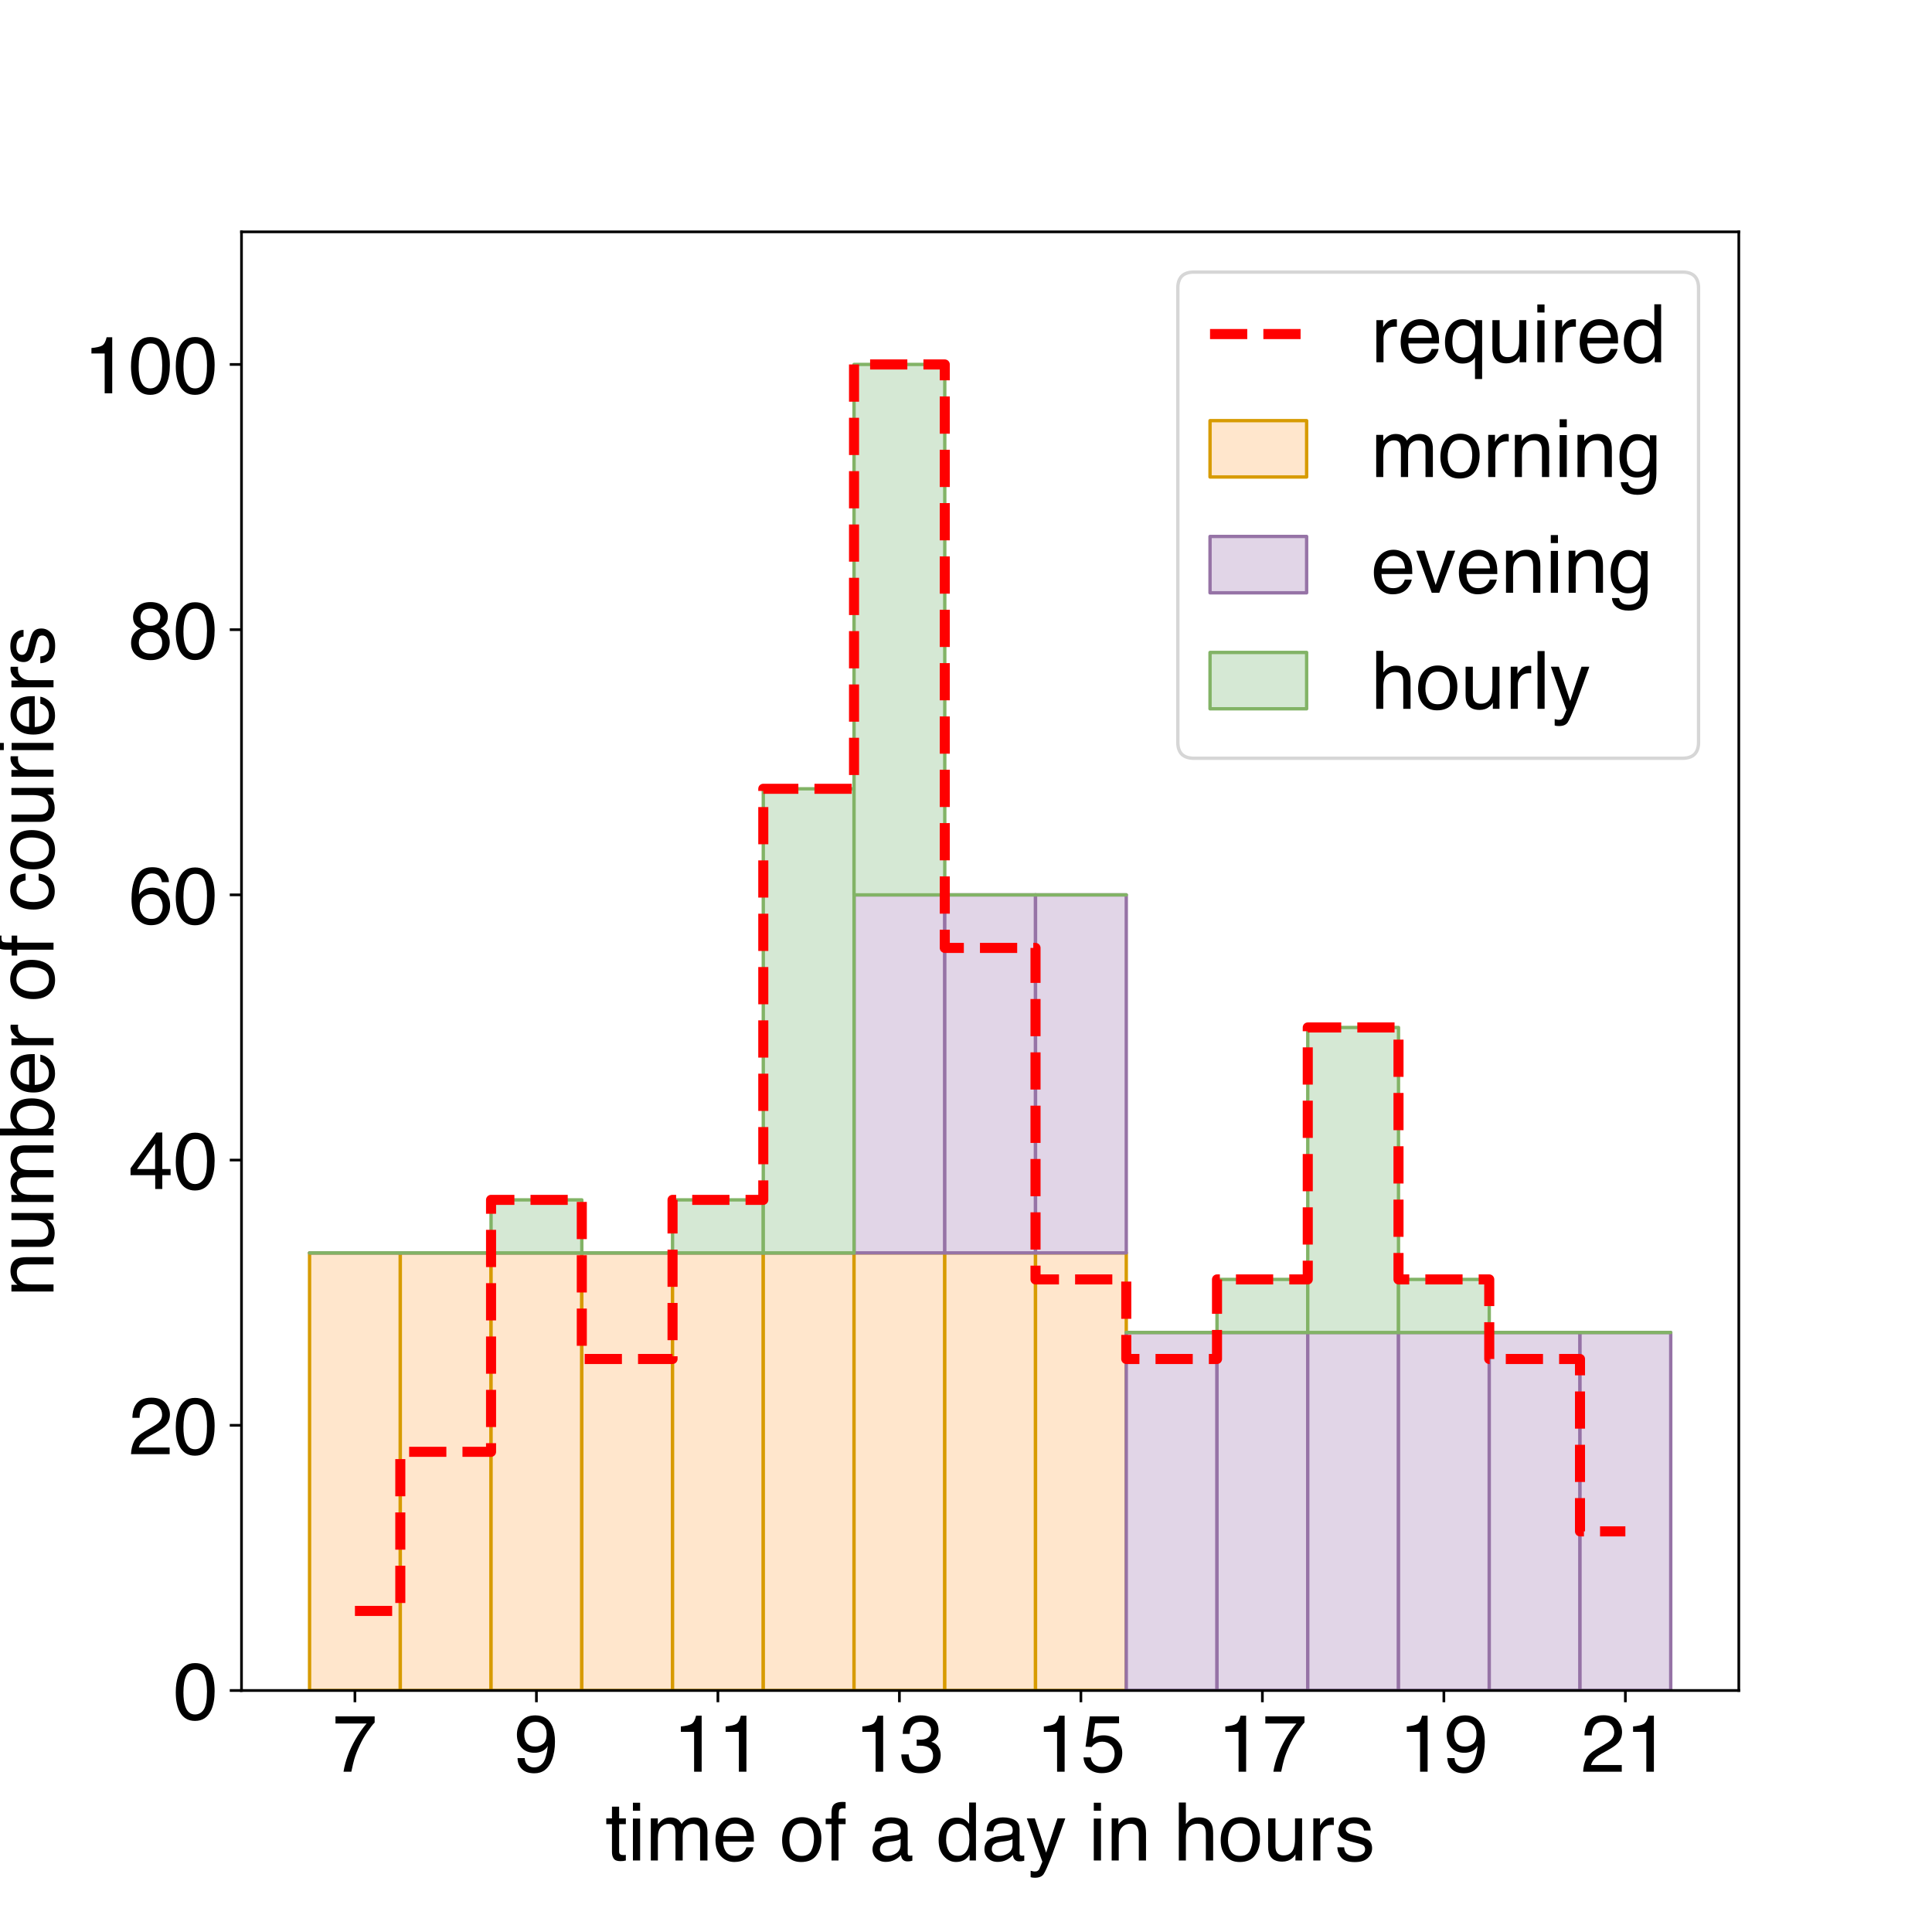 <?xml version="1.0" encoding="utf-8" standalone="no"?>
<!DOCTYPE svg PUBLIC "-//W3C//DTD SVG 1.1//EN"
  "http://www.w3.org/Graphics/SVG/1.1/DTD/svg11.dtd">
<!-- Created with matplotlib (https://matplotlib.org/) -->
<svg height="576pt" version="1.1" viewBox="0 0 576 576" width="576pt" xmlns="http://www.w3.org/2000/svg" xmlns:xlink="http://www.w3.org/1999/xlink">
 <defs>
  <style type="text/css">
*{stroke-linecap:butt;stroke-linejoin:round;}
  </style>
 </defs>
 <g id="figure_1">
  <g id="patch_1">
   <path d="M 0 576 
L 576 576 
L 576 0 
L 0 0 
z
" style="fill:#ffffff;"/>
  </g>
  <g id="axes_1">
   <g id="patch_2">
    <path d="M 72 504 
L 518.4 504 
L 518.4 69.12 
L 72 69.12 
z
" style="fill:#ffffff;"/>
   </g>
   <g id="patch_3">
    <path clip-path="url(#p3d1a434325)" d="M 92.291 504 
L 119.345 504 
L 119.345 373.536 
L 92.291 373.536 
z
" style="fill:#ffe6cc;stroke:#d79b00;stroke-linejoin:miter;"/>
   </g>
   <g id="patch_4">
    <path clip-path="url(#p3d1a434325)" d="M 119.345 504 
L 146.4 504 
L 146.4 373.536 
L 119.345 373.536 
z
" style="fill:#ffe6cc;stroke:#d79b00;stroke-linejoin:miter;"/>
   </g>
   <g id="patch_5">
    <path clip-path="url(#p3d1a434325)" d="M 146.4 504 
L 173.455 504 
L 173.455 373.536 
L 146.4 373.536 
z
" style="fill:#ffe6cc;stroke:#d79b00;stroke-linejoin:miter;"/>
   </g>
   <g id="patch_6">
    <path clip-path="url(#p3d1a434325)" d="M 173.455 504 
L 200.509 504 
L 200.509 373.536 
L 173.455 373.536 
z
" style="fill:#ffe6cc;stroke:#d79b00;stroke-linejoin:miter;"/>
   </g>
   <g id="patch_7">
    <path clip-path="url(#p3d1a434325)" d="M 200.509 504 
L 227.564 504 
L 227.564 373.536 
L 200.509 373.536 
z
" style="fill:#ffe6cc;stroke:#d79b00;stroke-linejoin:miter;"/>
   </g>
   <g id="patch_8">
    <path clip-path="url(#p3d1a434325)" d="M 227.564 504 
L 254.618 504 
L 254.618 373.536 
L 227.564 373.536 
z
" style="fill:#ffe6cc;stroke:#d79b00;stroke-linejoin:miter;"/>
   </g>
   <g id="patch_9">
    <path clip-path="url(#p3d1a434325)" d="M 254.618 504 
L 281.673 504 
L 281.673 373.536 
L 254.618 373.536 
z
" style="fill:#ffe6cc;stroke:#d79b00;stroke-linejoin:miter;"/>
   </g>
   <g id="patch_10">
    <path clip-path="url(#p3d1a434325)" d="M 281.673 504 
L 308.727 504 
L 308.727 373.536 
L 281.673 373.536 
z
" style="fill:#ffe6cc;stroke:#d79b00;stroke-linejoin:miter;"/>
   </g>
   <g id="patch_11">
    <path clip-path="url(#p3d1a434325)" d="M 308.727 504 
L 335.782 504 
L 335.782 373.536 
L 308.727 373.536 
z
" style="fill:#ffe6cc;stroke:#d79b00;stroke-linejoin:miter;"/>
   </g>
   <g id="patch_12">
    <path clip-path="url(#p3d1a434325)" d="M 335.782 504 
L 362.836 504 
L 362.836 504 
L 335.782 504 
z
" style="fill:#ffe6cc;stroke:#d79b00;stroke-linejoin:miter;"/>
   </g>
   <g id="patch_13">
    <path clip-path="url(#p3d1a434325)" d="M 362.836 504 
L 389.891 504 
L 389.891 504 
L 362.836 504 
z
" style="fill:#ffe6cc;stroke:#d79b00;stroke-linejoin:miter;"/>
   </g>
   <g id="patch_14">
    <path clip-path="url(#p3d1a434325)" d="M 389.891 504 
L 416.945 504 
L 416.945 504 
L 389.891 504 
z
" style="fill:#ffe6cc;stroke:#d79b00;stroke-linejoin:miter;"/>
   </g>
   <g id="patch_15">
    <path clip-path="url(#p3d1a434325)" d="M 416.945 504 
L 444 504 
L 444 504 
L 416.945 504 
z
" style="fill:#ffe6cc;stroke:#d79b00;stroke-linejoin:miter;"/>
   </g>
   <g id="patch_16">
    <path clip-path="url(#p3d1a434325)" d="M 444 504 
L 471.055 504 
L 471.055 504 
L 444 504 
z
" style="fill:#ffe6cc;stroke:#d79b00;stroke-linejoin:miter;"/>
   </g>
   <g id="patch_17">
    <path clip-path="url(#p3d1a434325)" d="M 471.055 504 
L 498.109 504 
L 498.109 504 
L 471.055 504 
z
" style="fill:#ffe6cc;stroke:#d79b00;stroke-linejoin:miter;"/>
   </g>
   <g id="patch_18">
    <path clip-path="url(#p3d1a434325)" d="M 92.291 373.536 
L 119.345 373.536 
L 119.345 373.536 
L 92.291 373.536 
z
" style="fill:#e1d5e7;stroke:#9673a6;stroke-linejoin:miter;"/>
   </g>
   <g id="patch_19">
    <path clip-path="url(#p3d1a434325)" d="M 119.345 373.536 
L 146.4 373.536 
L 146.4 373.536 
L 119.345 373.536 
z
" style="fill:#e1d5e7;stroke:#9673a6;stroke-linejoin:miter;"/>
   </g>
   <g id="patch_20">
    <path clip-path="url(#p3d1a434325)" d="M 146.4 373.536 
L 173.455 373.536 
L 173.455 373.536 
L 146.4 373.536 
z
" style="fill:#e1d5e7;stroke:#9673a6;stroke-linejoin:miter;"/>
   </g>
   <g id="patch_21">
    <path clip-path="url(#p3d1a434325)" d="M 173.455 373.536 
L 200.509 373.536 
L 200.509 373.536 
L 173.455 373.536 
z
" style="fill:#e1d5e7;stroke:#9673a6;stroke-linejoin:miter;"/>
   </g>
   <g id="patch_22">
    <path clip-path="url(#p3d1a434325)" d="M 200.509 373.536 
L 227.564 373.536 
L 227.564 373.536 
L 200.509 373.536 
z
" style="fill:#e1d5e7;stroke:#9673a6;stroke-linejoin:miter;"/>
   </g>
   <g id="patch_23">
    <path clip-path="url(#p3d1a434325)" d="M 227.564 373.536 
L 254.618 373.536 
L 254.618 373.536 
L 227.564 373.536 
z
" style="fill:#e1d5e7;stroke:#9673a6;stroke-linejoin:miter;"/>
   </g>
   <g id="patch_24">
    <path clip-path="url(#p3d1a434325)" d="M 254.618 373.536 
L 281.673 373.536 
L 281.673 266.793 
L 254.618 266.793 
z
" style="fill:#e1d5e7;stroke:#9673a6;stroke-linejoin:miter;"/>
   </g>
   <g id="patch_25">
    <path clip-path="url(#p3d1a434325)" d="M 281.673 373.536 
L 308.727 373.536 
L 308.727 266.793 
L 281.673 266.793 
z
" style="fill:#e1d5e7;stroke:#9673a6;stroke-linejoin:miter;"/>
   </g>
   <g id="patch_26">
    <path clip-path="url(#p3d1a434325)" d="M 308.727 373.536 
L 335.782 373.536 
L 335.782 266.793 
L 308.727 266.793 
z
" style="fill:#e1d5e7;stroke:#9673a6;stroke-linejoin:miter;"/>
   </g>
   <g id="patch_27">
    <path clip-path="url(#p3d1a434325)" d="M 335.782 504 
L 362.836 504 
L 362.836 397.257 
L 335.782 397.257 
z
" style="fill:#e1d5e7;stroke:#9673a6;stroke-linejoin:miter;"/>
   </g>
   <g id="patch_28">
    <path clip-path="url(#p3d1a434325)" d="M 362.836 504 
L 389.891 504 
L 389.891 397.257 
L 362.836 397.257 
z
" style="fill:#e1d5e7;stroke:#9673a6;stroke-linejoin:miter;"/>
   </g>
   <g id="patch_29">
    <path clip-path="url(#p3d1a434325)" d="M 389.891 504 
L 416.945 504 
L 416.945 397.257 
L 389.891 397.257 
z
" style="fill:#e1d5e7;stroke:#9673a6;stroke-linejoin:miter;"/>
   </g>
   <g id="patch_30">
    <path clip-path="url(#p3d1a434325)" d="M 416.945 504 
L 444 504 
L 444 397.257 
L 416.945 397.257 
z
" style="fill:#e1d5e7;stroke:#9673a6;stroke-linejoin:miter;"/>
   </g>
   <g id="patch_31">
    <path clip-path="url(#p3d1a434325)" d="M 444 504 
L 471.055 504 
L 471.055 397.257 
L 444 397.257 
z
" style="fill:#e1d5e7;stroke:#9673a6;stroke-linejoin:miter;"/>
   </g>
   <g id="patch_32">
    <path clip-path="url(#p3d1a434325)" d="M 471.055 504 
L 498.109 504 
L 498.109 397.257 
L 471.055 397.257 
z
" style="fill:#e1d5e7;stroke:#9673a6;stroke-linejoin:miter;"/>
   </g>
   <g id="patch_33">
    <path clip-path="url(#p3d1a434325)" d="M 92.291 373.536 
L 119.345 373.536 
L 119.345 373.536 
L 92.291 373.536 
z
" style="fill:#d5e8d4;stroke:#82b366;stroke-linejoin:miter;"/>
   </g>
   <g id="patch_34">
    <path clip-path="url(#p3d1a434325)" d="M 119.345 373.536 
L 146.4 373.536 
L 146.4 373.536 
L 119.345 373.536 
z
" style="fill:#d5e8d4;stroke:#82b366;stroke-linejoin:miter;"/>
   </g>
   <g id="patch_35">
    <path clip-path="url(#p3d1a434325)" d="M 146.4 373.536 
L 173.455 373.536 
L 173.455 357.722 
L 146.4 357.722 
z
" style="fill:#d5e8d4;stroke:#82b366;stroke-linejoin:miter;"/>
   </g>
   <g id="patch_36">
    <path clip-path="url(#p3d1a434325)" d="M 173.455 373.536 
L 200.509 373.536 
L 200.509 373.536 
L 173.455 373.536 
z
" style="fill:#d5e8d4;stroke:#82b366;stroke-linejoin:miter;"/>
   </g>
   <g id="patch_37">
    <path clip-path="url(#p3d1a434325)" d="M 200.509 373.536 
L 227.564 373.536 
L 227.564 357.722 
L 200.509 357.722 
z
" style="fill:#d5e8d4;stroke:#82b366;stroke-linejoin:miter;"/>
   </g>
   <g id="patch_38">
    <path clip-path="url(#p3d1a434325)" d="M 227.564 373.536 
L 254.618 373.536 
L 254.618 235.165 
L 227.564 235.165 
z
" style="fill:#d5e8d4;stroke:#82b366;stroke-linejoin:miter;"/>
   </g>
   <g id="patch_39">
    <path clip-path="url(#p3d1a434325)" d="M 254.618 266.793 
L 281.673 266.793 
L 281.673 108.655 
L 254.618 108.655 
z
" style="fill:#d5e8d4;stroke:#82b366;stroke-linejoin:miter;"/>
   </g>
   <g id="patch_40">
    <path clip-path="url(#p3d1a434325)" d="M 281.673 266.793 
L 308.727 266.793 
L 308.727 266.793 
L 281.673 266.793 
z
" style="fill:#d5e8d4;stroke:#82b366;stroke-linejoin:miter;"/>
   </g>
   <g id="patch_41">
    <path clip-path="url(#p3d1a434325)" d="M 308.727 266.793 
L 335.782 266.793 
L 335.782 266.793 
L 308.727 266.793 
z
" style="fill:#d5e8d4;stroke:#82b366;stroke-linejoin:miter;"/>
   </g>
   <g id="patch_42">
    <path clip-path="url(#p3d1a434325)" d="M 335.782 397.257 
L 362.836 397.257 
L 362.836 397.257 
L 335.782 397.257 
z
" style="fill:#d5e8d4;stroke:#82b366;stroke-linejoin:miter;"/>
   </g>
   <g id="patch_43">
    <path clip-path="url(#p3d1a434325)" d="M 362.836 397.257 
L 389.891 397.257 
L 389.891 381.443 
L 362.836 381.443 
z
" style="fill:#d5e8d4;stroke:#82b366;stroke-linejoin:miter;"/>
   </g>
   <g id="patch_44">
    <path clip-path="url(#p3d1a434325)" d="M 389.891 397.257 
L 416.945 397.257 
L 416.945 306.327 
L 389.891 306.327 
z
" style="fill:#d5e8d4;stroke:#82b366;stroke-linejoin:miter;"/>
   </g>
   <g id="patch_45">
    <path clip-path="url(#p3d1a434325)" d="M 416.945 397.257 
L 444 397.257 
L 444 381.443 
L 416.945 381.443 
z
" style="fill:#d5e8d4;stroke:#82b366;stroke-linejoin:miter;"/>
   </g>
   <g id="patch_46">
    <path clip-path="url(#p3d1a434325)" d="M 444 397.257 
L 471.055 397.257 
L 471.055 397.257 
L 444 397.257 
z
" style="fill:#d5e8d4;stroke:#82b366;stroke-linejoin:miter;"/>
   </g>
   <g id="patch_47">
    <path clip-path="url(#p3d1a434325)" d="M 471.055 397.257 
L 498.109 397.257 
L 498.109 397.257 
L 471.055 397.257 
z
" style="fill:#d5e8d4;stroke:#82b366;stroke-linejoin:miter;"/>
   </g>
   <g id="matplotlib.axis_1">
    <g id="xtick_1">
     <g id="line2d_1">
      <defs>
       <path d="M 0 0 
L 0 3.5 
" id="mdbcaf38c8f" style="stroke:#000000;stroke-width:0.8;"/>
      </defs>
      <g>
       <use style="stroke:#000000;stroke-width:0.8;" x="105.818" xlink:href="#mdbcaf38c8f" y="504"/>
      </g>
     </g>
     <g id="text_1">
      <!-- 7 -->
      <defs>
       <path d="M 52.297 68.75 
L 52.297 61.078 
Q 48.922 57.812 43.328 49.703 
Q 37.75 41.609 33.453 32.234 
Q 29.203 23.094 27 15.578 
Q 25.594 10.75 23.344 0 
L 13.625 0 
Q 16.938 20.016 28.266 39.844 
Q 34.969 51.469 42.328 59.906 
L 3.656 59.906 
L 3.656 68.75 
z
" id="Helvetica-55"/>
      </defs>
      <g transform="translate(99.145 528.216)scale(0.24 -0.24)">
       <use xlink:href="#Helvetica-55"/>
      </g>
     </g>
    </g>
    <g id="xtick_2">
     <g id="line2d_2">
      <g>
       <use style="stroke:#000000;stroke-width:0.8;" x="159.927" xlink:href="#mdbcaf38c8f" y="504"/>
      </g>
     </g>
     <g id="text_2">
      <!-- 9 -->
      <defs>
       <path d="M 13.281 16.891 
Q 13.672 9.625 18.891 6.844 
Q 21.578 5.375 24.953 5.375 
Q 31.25 5.375 35.688 10.625 
Q 40.141 15.875 42 31.938 
Q 39.062 27.297 34.734 25.406 
Q 30.422 23.531 25.438 23.531 
Q 15.328 23.531 9.438 29.828 
Q 3.562 36.141 3.562 46.047 
Q 3.562 55.562 9.375 62.781 
Q 15.188 70.016 26.516 70.016 
Q 41.797 70.016 47.609 56.25 
Q 50.828 48.688 50.828 37.312 
Q 50.828 24.469 46.969 14.547 
Q 40.578 -1.953 25.297 -1.953 
Q 15.047 -1.953 9.719 3.422 
Q 4.391 8.797 4.391 16.891 
z
M 26.609 31.25 
Q 31.844 31.25 36.156 34.688 
Q 40.484 38.141 40.484 46.734 
Q 40.484 54.438 36.594 58.219 
Q 32.719 62.016 26.703 62.016 
Q 20.266 62.016 16.484 57.688 
Q 12.703 53.375 12.703 46.141 
Q 12.703 39.312 16.016 35.281 
Q 19.344 31.25 26.609 31.25 
z
" id="Helvetica-57"/>
      </defs>
      <g transform="translate(153.254 528.216)scale(0.24 -0.24)">
       <use xlink:href="#Helvetica-57"/>
      </g>
     </g>
    </g>
    <g id="xtick_3">
     <g id="line2d_3">
      <g>
       <use style="stroke:#000000;stroke-width:0.8;" x="214.036" xlink:href="#mdbcaf38c8f" y="504"/>
      </g>
     </g>
     <g id="text_3">
      <!-- 11 -->
      <defs>
       <path d="M 9.578 49.516 
L 9.578 56.25 
Q 19.094 57.172 22.844 59.344 
Q 26.609 61.531 28.469 69.625 
L 35.406 69.625 
L 35.406 0 
L 26.031 0 
L 26.031 49.516 
z
" id="Helvetica-49"/>
      </defs>
      <g transform="translate(200.69 528.216)scale(0.24 -0.24)">
       <use xlink:href="#Helvetica-49"/>
       <use x="55.615" xlink:href="#Helvetica-49"/>
      </g>
     </g>
    </g>
    <g id="xtick_4">
     <g id="line2d_4">
      <g>
       <use style="stroke:#000000;stroke-width:0.8;" x="268.145" xlink:href="#mdbcaf38c8f" y="504"/>
      </g>
     </g>
     <g id="text_4">
      <!-- 13 -->
      <defs>
       <path d="M 25.984 -1.906 
Q 13.578 -1.906 7.984 4.906 
Q 2.391 11.719 2.391 21.484 
L 11.578 21.484 
Q 12.156 14.703 14.109 11.625 
Q 17.531 6.109 26.469 6.109 
Q 33.406 6.109 37.594 9.812 
Q 41.797 13.531 41.797 19.391 
Q 41.797 26.609 37.375 29.484 
Q 32.953 32.375 25.094 32.375 
Q 24.219 32.375 23.312 32.344 
Q 22.406 32.328 21.484 32.281 
L 21.484 40.047 
Q 22.859 39.891 23.781 39.844 
Q 24.703 39.797 25.781 39.797 
Q 30.719 39.797 33.891 41.359 
Q 39.453 44.094 39.453 51.125 
Q 39.453 56.344 35.734 59.172 
Q 32.031 62.016 27.094 62.016 
Q 18.312 62.016 14.938 56.156 
Q 13.094 52.938 12.844 46.969 
L 4.156 46.969 
Q 4.156 54.781 7.281 60.25 
Q 12.641 70.016 26.172 70.016 
Q 36.859 70.016 42.719 65.25 
Q 48.578 60.5 48.578 51.469 
Q 48.578 45.016 45.125 41.016 
Q 42.969 38.531 39.547 37.109 
Q 45.062 35.594 48.156 31.266 
Q 51.266 26.953 51.266 20.703 
Q 51.266 10.688 44.672 4.391 
Q 38.094 -1.906 25.984 -1.906 
z
" id="Helvetica-51"/>
      </defs>
      <g transform="translate(254.799 528.216)scale(0.24 -0.24)">
       <use xlink:href="#Helvetica-49"/>
       <use x="55.615" xlink:href="#Helvetica-51"/>
      </g>
     </g>
    </g>
    <g id="xtick_5">
     <g id="line2d_5">
      <g>
       <use style="stroke:#000000;stroke-width:0.8;" x="322.255" xlink:href="#mdbcaf38c8f" y="504"/>
      </g>
     </g>
     <g id="text_5">
      <!-- 15 -->
      <defs>
       <path d="M 12.359 17.828 
Q 13.234 10.297 19.344 7.422 
Q 22.469 5.953 26.562 5.953 
Q 34.375 5.953 38.125 10.938 
Q 41.891 15.922 41.891 21.969 
Q 41.891 29.297 37.422 33.297 
Q 32.953 37.312 26.703 37.312 
Q 22.172 37.312 18.922 35.547 
Q 15.672 33.797 13.375 30.672 
L 5.766 31.109 
L 11.078 68.75 
L 47.406 68.75 
L 47.406 60.25 
L 17.672 60.25 
L 14.703 40.828 
Q 17.141 42.672 19.344 43.609 
Q 23.25 45.219 28.375 45.219 
Q 37.984 45.219 44.672 39.016 
Q 51.375 32.812 51.375 23.297 
Q 51.375 13.375 45.234 5.797 
Q 39.109 -1.766 25.688 -1.766 
Q 17.141 -1.766 10.562 3.047 
Q 4 7.859 3.219 17.828 
z
" id="Helvetica-53"/>
      </defs>
      <g transform="translate(308.908 528.216)scale(0.24 -0.24)">
       <use xlink:href="#Helvetica-49"/>
       <use x="55.615" xlink:href="#Helvetica-53"/>
      </g>
     </g>
    </g>
    <g id="xtick_6">
     <g id="line2d_6">
      <g>
       <use style="stroke:#000000;stroke-width:0.8;" x="376.364" xlink:href="#mdbcaf38c8f" y="504"/>
      </g>
     </g>
     <g id="text_6">
      <!-- 17 -->
      <g transform="translate(363.017 528.216)scale(0.24 -0.24)">
       <use xlink:href="#Helvetica-49"/>
       <use x="55.615" xlink:href="#Helvetica-55"/>
      </g>
     </g>
    </g>
    <g id="xtick_7">
     <g id="line2d_7">
      <g>
       <use style="stroke:#000000;stroke-width:0.8;" x="430.473" xlink:href="#mdbcaf38c8f" y="504"/>
      </g>
     </g>
     <g id="text_7">
      <!-- 19 -->
      <g transform="translate(417.126 528.216)scale(0.24 -0.24)">
       <use xlink:href="#Helvetica-49"/>
       <use x="55.615" xlink:href="#Helvetica-57"/>
      </g>
     </g>
    </g>
    <g id="xtick_8">
     <g id="line2d_8">
      <g>
       <use style="stroke:#000000;stroke-width:0.8;" x="484.582" xlink:href="#mdbcaf38c8f" y="504"/>
      </g>
     </g>
     <g id="text_8">
      <!-- 21 -->
      <defs>
       <path d="M 3.125 0 
Q 3.609 9.031 6.859 15.719 
Q 10.109 22.406 19.531 27.875 
L 28.906 33.297 
Q 35.203 36.969 37.75 39.547 
Q 41.75 43.609 41.75 48.828 
Q 41.75 54.938 38.078 58.516 
Q 34.422 62.109 28.328 62.109 
Q 19.281 62.109 15.828 55.281 
Q 13.969 51.609 13.766 45.125 
L 4.828 45.125 
Q 4.984 54.25 8.203 60.016 
Q 13.922 70.172 28.375 70.172 
Q 40.375 70.172 45.922 63.672 
Q 51.469 57.172 51.469 49.219 
Q 51.469 40.828 45.562 34.859 
Q 42.141 31.391 33.297 26.469 
L 26.609 22.75 
Q 21.828 20.125 19.094 17.719 
Q 14.203 13.484 12.938 8.297 
L 51.125 8.297 
L 51.125 0 
L 3.125 0 
z
" id="Helvetica-50"/>
      </defs>
      <g transform="translate(471.236 528.216)scale(0.24 -0.24)">
       <use xlink:href="#Helvetica-50"/>
       <use x="55.615" xlink:href="#Helvetica-49"/>
      </g>
     </g>
    </g>
    <g id="text_9">
     <!-- time of a day in hours -->
     <defs>
      <path d="M 8.203 66.891 
L 17.094 66.891 
L 17.094 52.297 
L 25.438 52.297 
L 25.438 45.125 
L 17.094 45.125 
L 17.094 10.984 
Q 17.094 8.25 18.953 7.328 
Q 19.969 6.781 22.359 6.781 
Q 23 6.781 23.734 6.812 
Q 24.469 6.844 25.438 6.938 
L 25.438 0 
Q 23.922 -0.438 22.281 -0.625 
Q 20.656 -0.828 18.75 -0.828 
Q 12.594 -0.828 10.391 2.312 
Q 8.203 5.469 8.203 10.5 
L 8.203 45.125 
L 1.125 45.125 
L 1.125 52.297 
L 8.203 52.297 
z
" id="Helvetica-116"/>
      <path d="M 6.453 52.047 
L 15.375 52.047 
L 15.375 0 
L 6.453 0 
z
M 6.453 71.734 
L 15.375 71.734 
L 15.375 61.766 
L 6.453 61.766 
z
" id="Helvetica-105"/>
      <path d="M 6.453 52.297 
L 15.141 52.297 
L 15.141 44.875 
Q 18.266 48.734 20.797 50.484 
Q 25.141 53.469 30.672 53.469 
Q 36.922 53.469 40.719 50.391 
Q 42.875 48.641 44.625 45.219 
Q 47.562 49.422 51.516 51.438 
Q 55.469 53.469 60.406 53.469 
Q 70.953 53.469 74.75 45.844 
Q 76.812 41.75 76.812 34.812 
L 76.812 0 
L 67.672 0 
L 67.672 36.328 
Q 67.672 41.547 65.062 43.5 
Q 62.453 45.453 58.688 45.453 
Q 53.516 45.453 49.781 41.984 
Q 46.047 38.531 46.047 30.422 
L 46.047 0 
L 37.109 0 
L 37.109 34.125 
Q 37.109 39.453 35.844 41.891 
Q 33.844 45.562 28.375 45.562 
Q 23.391 45.562 19.312 41.703 
Q 15.234 37.844 15.234 27.734 
L 15.234 0 
L 6.453 0 
z
" id="Helvetica-109"/>
      <path d="M 28.219 53.469 
Q 33.797 53.469 39.016 50.859 
Q 44.234 48.25 46.969 44.094 
Q 49.609 40.141 50.484 34.859 
Q 51.266 31.25 51.266 23.344 
L 12.938 23.344 
Q 13.188 15.375 16.703 10.562 
Q 20.219 5.766 27.594 5.766 
Q 34.469 5.766 38.578 10.297 
Q 40.922 12.938 41.891 16.406 
L 50.531 16.406 
Q 50.203 13.531 48.266 9.984 
Q 46.344 6.453 43.953 4.203 
Q 39.938 0.297 34.031 -1.078 
Q 30.859 -1.859 26.859 -1.859 
Q 17.094 -1.859 10.297 5.25 
Q 3.516 12.359 3.516 25.141 
Q 3.516 37.75 10.344 45.609 
Q 17.188 53.469 28.219 53.469 
z
M 42.234 30.328 
Q 41.703 36.031 39.75 39.453 
Q 36.141 45.797 27.688 45.797 
Q 21.625 45.797 17.516 41.422 
Q 13.422 37.062 13.188 30.328 
z
M 27.391 53.562 
z
" id="Helvetica-101"/>
      <path id="Helvetica-32"/>
      <path d="M 27.203 5.672 
Q 35.938 5.672 39.188 12.281 
Q 42.438 18.891 42.438 27 
Q 42.438 34.328 40.094 38.922 
Q 36.375 46.141 27.297 46.141 
Q 19.234 46.141 15.578 39.984 
Q 11.922 33.844 11.922 25.141 
Q 11.922 16.797 15.578 11.234 
Q 19.234 5.672 27.203 5.672 
z
M 27.547 53.812 
Q 37.641 53.812 44.625 47.062 
Q 51.609 40.328 51.609 27.25 
Q 51.609 14.594 45.453 6.344 
Q 39.312 -1.906 26.375 -1.906 
Q 15.578 -1.906 9.219 5.391 
Q 2.875 12.703 2.875 25 
Q 2.875 38.188 9.562 46 
Q 16.266 53.812 27.547 53.812 
z
M 27.25 53.562 
z
" id="Helvetica-111"/>
      <path d="M 8.641 60.25 
Q 8.844 65.719 10.547 68.266 
Q 13.625 72.75 22.406 72.75 
Q 23.25 72.75 24.125 72.703 
Q 25 72.656 26.125 72.562 
L 26.125 64.547 
Q 24.75 64.656 24.141 64.672 
Q 23.531 64.703 23 64.703 
Q 19 64.703 18.219 62.625 
Q 17.438 60.547 17.438 52.047 
L 26.125 52.047 
L 26.125 45.125 
L 17.328 45.125 
L 17.328 0 
L 8.641 0 
L 8.641 45.125 
L 1.375 45.125 
L 1.375 52.047 
L 8.641 52.047 
L 8.641 60.25 
z
" id="Helvetica-102"/>
      <path d="M 13.188 13.922 
Q 13.188 10.109 15.969 7.906 
Q 18.75 5.719 22.562 5.719 
Q 27.203 5.719 31.547 7.859 
Q 38.875 11.422 38.875 19.531 
L 38.875 26.609 
Q 37.25 25.594 34.703 24.906 
Q 32.172 24.219 29.734 23.922 
L 24.422 23.25 
Q 19.625 22.609 17.234 21.234 
Q 13.188 18.953 13.188 13.922 
z
M 34.469 31.688 
Q 37.5 32.078 38.531 34.234 
Q 39.109 35.406 39.109 37.594 
Q 39.109 42.094 35.906 44.109 
Q 32.719 46.141 26.766 46.141 
Q 19.875 46.141 17 42.438 
Q 15.375 40.375 14.891 36.328 
L 6.688 36.328 
Q 6.938 46 12.969 49.781 
Q 19 53.562 26.953 53.562 
Q 36.188 53.562 41.938 50.047 
Q 47.656 46.531 47.656 39.109 
L 47.656 8.984 
Q 47.656 7.625 48.219 6.781 
Q 48.781 5.953 50.594 5.953 
Q 51.172 5.953 51.906 6.031 
Q 52.641 6.109 53.469 6.25 
L 53.469 -0.25 
Q 51.422 -0.828 50.344 -0.969 
Q 49.266 -1.125 47.406 -1.125 
Q 42.875 -1.125 40.828 2.094 
Q 39.75 3.812 39.312 6.938 
Q 36.625 3.422 31.594 0.828 
Q 26.562 -1.766 20.516 -1.766 
Q 13.234 -1.766 8.609 2.656 
Q 4 7.078 4 13.719 
Q 4 21 8.547 25 
Q 13.094 29 20.453 29.938 
z
M 27.203 53.562 
z
" id="Helvetica-97"/>
      <path d="M 12.016 25.531 
Q 12.016 17.141 15.578 11.469 
Q 19.141 5.812 27 5.812 
Q 33.109 5.812 37.031 11.062 
Q 40.969 16.312 40.969 26.125 
Q 40.969 36.031 36.906 40.797 
Q 32.859 45.562 26.906 45.562 
Q 20.266 45.562 16.141 40.484 
Q 12.016 35.406 12.016 25.531 
z
M 25.25 53.219 
Q 31.25 53.219 35.297 50.688 
Q 37.641 49.219 40.625 45.562 
L 40.625 71.969 
L 49.078 71.969 
L 49.078 0 
L 41.156 0 
L 41.156 7.281 
Q 38.094 2.438 33.891 0.281 
Q 29.688 -1.859 24.266 -1.859 
Q 15.531 -1.859 9.125 5.484 
Q 2.734 12.844 2.734 25.047 
Q 2.734 36.469 8.562 44.844 
Q 14.406 53.219 25.25 53.219 
z
" id="Helvetica-100"/>
      <path d="M 39.109 52.297 
L 48.828 52.297 
Q 46.969 47.266 40.578 29.344 
Q 35.797 15.875 32.562 7.375 
Q 24.953 -12.641 21.828 -17.031 
Q 18.703 -21.438 11.078 -21.438 
Q 9.234 -21.438 8.234 -21.281 
Q 7.234 -21.141 5.766 -20.75 
L 5.766 -12.75 
Q 8.062 -13.375 9.078 -13.516 
Q 10.109 -13.672 10.891 -13.672 
Q 13.328 -13.672 14.469 -12.859 
Q 15.625 -12.062 16.406 -10.891 
Q 16.656 -10.5 18.156 -6.875 
Q 19.672 -3.266 20.359 -1.516 
L 1.031 52.297 
L 10.984 52.297 
L 25 9.719 
z
M 24.953 53.562 
z
" id="Helvetica-121"/>
      <path d="M 6.453 52.297 
L 14.797 52.297 
L 14.797 44.875 
Q 18.5 49.469 22.656 51.469 
Q 26.812 53.469 31.891 53.469 
Q 43.016 53.469 46.922 45.703 
Q 49.078 41.453 49.078 33.547 
L 49.078 0 
L 40.141 0 
L 40.141 32.953 
Q 40.141 37.75 38.719 40.672 
Q 36.375 45.562 30.219 45.562 
Q 27.094 45.562 25.094 44.922 
Q 21.484 43.844 18.75 40.625 
Q 16.547 38.031 15.891 35.266 
Q 15.234 32.516 15.234 27.391 
L 15.234 0 
L 6.453 0 
z
M 27.094 53.562 
z
" id="Helvetica-110"/>
      <path d="M 6.453 71.969 
L 15.234 71.969 
L 15.234 45.219 
Q 18.359 49.172 20.844 50.781 
Q 25.094 53.562 31.453 53.562 
Q 42.828 53.562 46.875 45.609 
Q 49.078 41.266 49.078 33.547 
L 49.078 0 
L 40.047 0 
L 40.047 32.953 
Q 40.047 38.719 38.578 41.406 
Q 36.188 45.703 29.594 45.703 
Q 24.125 45.703 19.672 41.938 
Q 15.234 38.188 15.234 27.734 
L 15.234 0 
L 6.453 0 
z
" id="Helvetica-104"/>
      <path d="M 15.234 52.297 
L 15.234 17.578 
Q 15.234 13.578 16.5 11.031 
Q 18.844 6.344 25.25 6.344 
Q 34.422 6.344 37.75 14.547 
Q 39.547 18.953 39.547 26.609 
L 39.547 52.297 
L 48.344 52.297 
L 48.344 0 
L 40.047 0 
L 40.141 7.719 
Q 38.422 4.734 35.891 2.688 
Q 30.859 -1.422 23.688 -1.422 
Q 12.5 -1.422 8.453 6.062 
Q 6.25 10.062 6.25 16.75 
L 6.25 52.297 
z
M 27.297 53.562 
z
" id="Helvetica-117"/>
      <path d="M 6.688 52.297 
L 15.047 52.297 
L 15.047 43.266 
Q 16.062 45.906 20.062 49.688 
Q 24.078 53.469 29.297 53.469 
Q 29.547 53.469 30.125 53.422 
Q 30.719 53.375 32.125 53.219 
L 32.125 43.953 
Q 31.344 44.094 30.688 44.141 
Q 30.031 44.188 29.25 44.188 
Q 22.609 44.188 19.047 39.906 
Q 15.484 35.641 15.484 30.078 
L 15.484 0 
L 6.688 0 
z
" id="Helvetica-114"/>
      <path d="M 11.672 16.406 
Q 12.062 12.016 13.875 9.672 
Q 17.188 5.422 25.391 5.422 
Q 30.281 5.422 33.984 7.547 
Q 37.703 9.672 37.703 14.109 
Q 37.703 17.484 34.719 19.234 
Q 32.812 20.312 27.203 21.734 
L 20.219 23.484 
Q 13.531 25.141 10.359 27.203 
Q 4.688 30.766 4.688 37.062 
Q 4.688 44.484 10.031 49.062 
Q 15.375 53.656 24.422 53.656 
Q 36.234 53.656 41.453 46.734 
Q 44.734 42.328 44.625 37.25 
L 36.328 37.25 
Q 36.078 40.234 34.234 42.672 
Q 31.203 46.141 23.734 46.141 
Q 18.75 46.141 16.188 44.234 
Q 13.625 42.328 13.625 39.203 
Q 13.625 35.797 17 33.734 
Q 18.953 32.516 22.75 31.594 
L 28.562 30.172 
Q 38.031 27.875 41.266 25.734 
Q 46.391 22.359 46.391 15.141 
Q 46.391 8.156 41.094 3.078 
Q 35.797 -2 24.953 -2 
Q 13.281 -2 8.422 3.297 
Q 3.562 8.594 3.219 16.406 
z
M 24.656 53.562 
z
" id="Helvetica-115"/>
     </defs>
     <g transform="translate(180.482 554.679)scale(0.24 -0.24)">
      <use xlink:href="#Helvetica-116"/>
      <use x="27.783" xlink:href="#Helvetica-105"/>
      <use x="50" xlink:href="#Helvetica-109"/>
      <use x="133.301" xlink:href="#Helvetica-101"/>
      <use x="188.916" xlink:href="#Helvetica-32"/>
      <use x="216.699" xlink:href="#Helvetica-111"/>
      <use x="272.314" xlink:href="#Helvetica-102"/>
      <use x="300.098" xlink:href="#Helvetica-32"/>
      <use x="327.881" xlink:href="#Helvetica-97"/>
      <use x="383.496" xlink:href="#Helvetica-32"/>
      <use x="411.279" xlink:href="#Helvetica-100"/>
      <use x="466.895" xlink:href="#Helvetica-97"/>
      <use x="522.51" xlink:href="#Helvetica-121"/>
      <use x="572.51" xlink:href="#Helvetica-32"/>
      <use x="600.293" xlink:href="#Helvetica-105"/>
      <use x="622.51" xlink:href="#Helvetica-110"/>
      <use x="678.125" xlink:href="#Helvetica-32"/>
      <use x="705.908" xlink:href="#Helvetica-104"/>
      <use x="761.523" xlink:href="#Helvetica-111"/>
      <use x="817.139" xlink:href="#Helvetica-117"/>
      <use x="872.754" xlink:href="#Helvetica-114"/>
      <use x="906.055" xlink:href="#Helvetica-115"/>
     </g>
    </g>
   </g>
   <g id="matplotlib.axis_2">
    <g id="ytick_1">
     <g id="line2d_9">
      <defs>
       <path d="M 0 0 
L -3.5 0 
" id="m8f248e2fc7" style="stroke:#000000;stroke-width:0.8;"/>
      </defs>
      <g>
       <use style="stroke:#000000;stroke-width:0.8;" x="72" xlink:href="#m8f248e2fc7" y="504"/>
      </g>
     </g>
     <g id="text_10">
      <!-- 0 -->
      <defs>
       <path d="M 27.047 69.922 
Q 40.625 69.922 46.688 58.734 
Q 51.375 50.094 51.375 35.062 
Q 51.375 20.797 47.125 11.469 
Q 40.969 -1.906 27 -1.906 
Q 14.406 -1.906 8.25 9.031 
Q 3.125 18.172 3.125 33.547 
Q 3.125 45.453 6.203 54 
Q 11.969 69.922 27.047 69.922 
z
M 26.953 6.109 
Q 33.797 6.109 37.844 12.156 
Q 41.891 18.219 41.891 34.719 
Q 41.891 46.625 38.953 54.312 
Q 36.031 62.016 27.594 62.016 
Q 19.828 62.016 16.234 54.703 
Q 12.641 47.406 12.641 33.203 
Q 12.641 22.516 14.938 16.016 
Q 18.453 6.109 26.953 6.109 
z
" id="Helvetica-48"/>
      </defs>
      <g transform="translate(51.654 512.608)scale(0.24 -0.24)">
       <use xlink:href="#Helvetica-48"/>
      </g>
     </g>
    </g>
    <g id="ytick_2">
     <g id="line2d_10">
      <g>
       <use style="stroke:#000000;stroke-width:0.8;" x="72" xlink:href="#m8f248e2fc7" y="424.931"/>
      </g>
     </g>
     <g id="text_11">
      <!-- 20 -->
      <g transform="translate(38.307 433.539)scale(0.24 -0.24)">
       <use xlink:href="#Helvetica-50"/>
       <use x="55.615" xlink:href="#Helvetica-48"/>
      </g>
     </g>
    </g>
    <g id="ytick_3">
     <g id="line2d_11">
      <g>
       <use style="stroke:#000000;stroke-width:0.8;" x="72" xlink:href="#m8f248e2fc7" y="345.862"/>
      </g>
     </g>
     <g id="text_12">
      <!-- 40 -->
      <defs>
       <path d="M 33.062 24.75 
L 33.062 56.453 
L 10.641 24.75 
z
M 33.203 0 
L 33.203 17.094 
L 2.547 17.094 
L 2.547 25.688 
L 34.578 70.125 
L 42 70.125 
L 42 24.75 
L 52.297 24.75 
L 52.297 17.094 
L 42 17.094 
L 42 0 
z
" id="Helvetica-52"/>
      </defs>
      <g transform="translate(38.307 354.47)scale(0.24 -0.24)">
       <use xlink:href="#Helvetica-52"/>
       <use x="55.615" xlink:href="#Helvetica-48"/>
      </g>
     </g>
    </g>
    <g id="ytick_4">
     <g id="line2d_12">
      <g>
       <use style="stroke:#000000;stroke-width:0.8;" x="72" xlink:href="#m8f248e2fc7" y="266.793"/>
      </g>
     </g>
     <g id="text_13">
      <!-- 60 -->
      <defs>
       <path d="M 29.25 70.219 
Q 40.969 70.219 45.578 64.141 
Q 50.203 58.062 50.203 51.609 
L 41.5 51.609 
Q 40.719 55.766 39.016 58.109 
Q 35.844 62.5 29.391 62.5 
Q 22.016 62.5 17.672 55.688 
Q 13.328 48.875 12.844 36.188 
Q 15.875 40.625 20.453 42.828 
Q 24.656 44.781 29.828 44.781 
Q 38.625 44.781 45.156 39.156 
Q 51.703 33.547 51.703 22.406 
Q 51.703 12.891 45.5 5.531 
Q 39.312 -1.812 27.828 -1.812 
Q 18.016 -1.812 10.891 5.641 
Q 3.766 13.094 3.766 30.719 
Q 3.766 43.75 6.938 52.828 
Q 13.031 70.219 29.25 70.219 
z
M 28.609 6 
Q 35.547 6 38.984 10.656 
Q 42.438 15.328 42.438 21.688 
Q 42.438 27.047 39.359 31.906 
Q 36.281 36.766 28.172 36.766 
Q 22.516 36.766 18.234 33 
Q 13.969 29.25 13.969 21.688 
Q 13.969 15.047 17.844 10.516 
Q 21.734 6 28.609 6 
z
" id="Helvetica-54"/>
      </defs>
      <g transform="translate(38.307 275.401)scale(0.24 -0.24)">
       <use xlink:href="#Helvetica-54"/>
       <use x="55.615" xlink:href="#Helvetica-48"/>
      </g>
     </g>
    </g>
    <g id="ytick_5">
     <g id="line2d_13">
      <g>
       <use style="stroke:#000000;stroke-width:0.8;" x="72" xlink:href="#m8f248e2fc7" y="187.724"/>
      </g>
     </g>
     <g id="text_14">
      <!-- 80 -->
      <defs>
       <path d="M 27.203 40.625 
Q 33.016 40.625 36.281 43.875 
Q 39.547 47.125 39.547 51.609 
Q 39.547 55.516 36.422 58.781 
Q 33.297 62.062 26.906 62.062 
Q 20.562 62.062 17.719 58.781 
Q 14.891 55.516 14.891 51.125 
Q 14.891 46.188 18.547 43.406 
Q 22.219 40.625 27.203 40.625 
z
M 27.734 6 
Q 33.844 6 37.859 9.297 
Q 41.891 12.594 41.891 19.141 
Q 41.891 25.922 37.734 29.438 
Q 33.594 32.953 27.094 32.953 
Q 20.797 32.953 16.812 29.359 
Q 12.844 25.781 12.844 19.438 
Q 12.844 13.969 16.484 9.984 
Q 20.125 6 27.734 6 
z
M 15.234 37.25 
Q 11.578 38.812 9.516 40.922 
Q 5.672 44.828 5.672 51.078 
Q 5.672 58.891 11.328 64.5 
Q 17 70.125 27.391 70.125 
Q 37.453 70.125 43.156 64.812 
Q 48.875 59.516 48.875 52.438 
Q 48.875 45.906 45.562 41.844 
Q 43.703 39.547 39.797 37.359 
Q 44.141 35.359 46.625 32.766 
Q 51.266 27.875 51.266 20.062 
Q 51.266 10.844 45.062 4.422 
Q 38.875 -2 27.547 -2 
Q 17.328 -2 10.266 3.531 
Q 3.219 9.078 3.219 19.625 
Q 3.219 25.828 6.25 30.344 
Q 9.281 34.859 15.234 37.25 
z
" id="Helvetica-56"/>
      </defs>
      <g transform="translate(38.307 196.332)scale(0.24 -0.24)">
       <use xlink:href="#Helvetica-56"/>
       <use x="55.615" xlink:href="#Helvetica-48"/>
      </g>
     </g>
    </g>
    <g id="ytick_6">
     <g id="line2d_14">
      <g>
       <use style="stroke:#000000;stroke-width:0.8;" x="72" xlink:href="#m8f248e2fc7" y="108.655"/>
      </g>
     </g>
     <g id="text_15">
      <!-- 100 -->
      <g transform="translate(24.961 117.263)scale(0.24 -0.24)">
       <use xlink:href="#Helvetica-49"/>
       <use x="55.615" xlink:href="#Helvetica-48"/>
       <use x="111.23" xlink:href="#Helvetica-48"/>
      </g>
     </g>
    </g>
    <g id="text_16">
     <!-- number of couriers -->
     <defs>
      <path d="M 5.766 71.969 
L 14.312 71.969 
L 14.312 45.953 
Q 17.188 49.703 21.188 51.672 
Q 25.203 53.656 29.891 53.656 
Q 39.656 53.656 45.734 46.938 
Q 51.812 40.234 51.812 27.156 
Q 51.812 14.75 45.797 6.547 
Q 39.797 -1.656 29.156 -1.656 
Q 23.188 -1.656 19.094 1.219 
Q 16.656 2.938 13.875 6.688 
L 13.875 0 
L 5.766 0 
z
M 28.609 6.109 
Q 35.75 6.109 39.281 11.766 
Q 42.828 17.438 42.828 26.703 
Q 42.828 34.969 39.281 40.375 
Q 35.75 45.797 28.859 45.797 
Q 22.859 45.797 18.328 41.359 
Q 13.812 36.922 13.812 26.703 
Q 13.812 19.344 15.672 14.75 
Q 19.141 6.109 28.609 6.109 
z
" id="Helvetica-98"/>
      <path d="M 26.609 53.812 
Q 35.453 53.812 40.984 49.516 
Q 46.531 45.219 47.656 34.719 
L 39.109 34.719 
Q 38.328 39.547 35.547 42.75 
Q 32.766 45.953 26.609 45.953 
Q 18.219 45.953 14.594 37.75 
Q 12.25 32.422 12.25 24.609 
Q 12.25 16.75 15.562 11.375 
Q 18.891 6 26.031 6 
Q 31.5 6 34.688 9.344 
Q 37.891 12.703 39.109 18.5 
L 47.656 18.5 
Q 46.188 8.109 40.328 3.297 
Q 34.469 -1.516 25.344 -1.516 
Q 15.094 -1.516 8.984 5.984 
Q 2.875 13.484 2.875 24.703 
Q 2.875 38.484 9.562 46.141 
Q 16.266 53.812 26.609 53.812 
z
M 25.25 53.562 
z
" id="Helvetica-99"/>
     </defs>
     <g transform="translate(15.959 386.595)rotate(-90)scale(0.24 -0.24)">
      <use xlink:href="#Helvetica-110"/>
      <use x="55.615" xlink:href="#Helvetica-117"/>
      <use x="111.23" xlink:href="#Helvetica-109"/>
      <use x="194.531" xlink:href="#Helvetica-98"/>
      <use x="250.146" xlink:href="#Helvetica-101"/>
      <use x="305.762" xlink:href="#Helvetica-114"/>
      <use x="339.062" xlink:href="#Helvetica-32"/>
      <use x="366.846" xlink:href="#Helvetica-111"/>
      <use x="422.461" xlink:href="#Helvetica-102"/>
      <use x="450.244" xlink:href="#Helvetica-32"/>
      <use x="478.027" xlink:href="#Helvetica-99"/>
      <use x="528.027" xlink:href="#Helvetica-111"/>
      <use x="583.643" xlink:href="#Helvetica-117"/>
      <use x="639.258" xlink:href="#Helvetica-114"/>
      <use x="672.559" xlink:href="#Helvetica-105"/>
      <use x="694.775" xlink:href="#Helvetica-101"/>
      <use x="750.391" xlink:href="#Helvetica-114"/>
      <use x="783.691" xlink:href="#Helvetica-115"/>
     </g>
    </g>
   </g>
   <g id="line2d_15">
    <path clip-path="url(#p3d1a434325)" d="M 105.818 480.279 
L 119.345 480.279 
L 119.345 432.838 
L 146.4 432.838 
L 146.4 357.722 
L 173.455 357.722 
L 173.455 405.164 
L 200.509 405.164 
L 200.509 357.722 
L 227.564 357.722 
L 227.564 235.165 
L 254.618 235.165 
L 254.618 108.655 
L 281.673 108.655 
L 281.673 282.607 
L 308.727 282.607 
L 308.727 381.443 
L 335.782 381.443 
L 335.782 405.164 
L 362.836 405.164 
L 362.836 381.443 
L 389.891 381.443 
L 389.891 306.327 
L 416.945 306.327 
L 416.945 381.443 
L 444 381.443 
L 444 405.164 
L 471.055 405.164 
L 471.055 456.559 
L 484.582 456.559 
" style="fill:none;stroke:#ff0000;stroke-dasharray:11.1,4.8;stroke-dashoffset:0;stroke-width:3;"/>
   </g>
   <g id="patch_48">
    <path d="M 72 504 
L 72 69.12 
" style="fill:none;stroke:#000000;stroke-linecap:square;stroke-linejoin:miter;stroke-width:0.8;"/>
   </g>
   <g id="patch_49">
    <path d="M 518.4 504 
L 518.4 69.12 
" style="fill:none;stroke:#000000;stroke-linecap:square;stroke-linejoin:miter;stroke-width:0.8;"/>
   </g>
   <g id="patch_50">
    <path d="M 72 504 
L 518.4 504 
" style="fill:none;stroke:#000000;stroke-linecap:square;stroke-linejoin:miter;stroke-width:0.8;"/>
   </g>
   <g id="patch_51">
    <path d="M 72 69.12 
L 518.4 69.12 
" style="fill:none;stroke:#000000;stroke-linecap:square;stroke-linejoin:miter;stroke-width:0.8;"/>
   </g>
   <g id="legend_1">
    <g id="patch_52">
     <path d="M 355.954 226.065 
L 501.6 226.065 
Q 506.4 226.065 506.4 221.265 
L 506.4 85.92 
Q 506.4 81.12 501.6 81.12 
L 355.954 81.12 
Q 351.154 81.12 351.154 85.92 
L 351.154 221.265 
Q 351.154 226.065 355.954 226.065 
z
" style="fill:#ffffff;opacity:0.8;stroke:#cccccc;stroke-linejoin:miter;"/>
    </g>
    <g id="line2d_16">
     <path d="M 360.754 99.593 
L 389.554 99.593 
" style="fill:none;stroke:#ff0000;stroke-dasharray:11.1,4.8;stroke-dashoffset:0;stroke-width:3;"/>
    </g>
    <g id="line2d_17"/>
    <g id="text_17">
     <!-- required -->
     <defs>
      <path d="M 12.109 25.438 
Q 12.109 18.656 14.016 14.062 
Q 17.391 5.906 26.078 5.906 
Q 35.25 5.906 38.719 14.5 
Q 40.625 19.234 40.625 26.609 
Q 40.625 33.406 38.531 37.938 
Q 34.969 45.703 25.984 45.703 
Q 20.266 45.703 16.188 40.75 
Q 12.109 35.797 12.109 25.438 
z
M 25.094 53.469 
Q 31.594 53.469 36.031 50.203 
Q 38.484 48.438 40.719 45.016 
L 40.719 52.297 
L 49.078 52.297 
L 49.078 -20.844 
L 40.234 -20.844 
L 40.234 6 
Q 38.031 2.484 34.156 0.406 
Q 30.281 -1.656 24.469 -1.656 
Q 16.109 -1.656 9.516 4.875 
Q 2.938 11.422 2.938 24.812 
Q 2.938 37.359 9.109 45.406 
Q 15.281 53.469 25.094 53.469 
z
" id="Helvetica-113"/>
     </defs>
     <g transform="translate(408.754 107.993)scale(0.24 -0.24)">
      <use xlink:href="#Helvetica-114"/>
      <use x="33.301" xlink:href="#Helvetica-101"/>
      <use x="88.916" xlink:href="#Helvetica-113"/>
      <use x="144.531" xlink:href="#Helvetica-117"/>
      <use x="200.146" xlink:href="#Helvetica-105"/>
      <use x="222.363" xlink:href="#Helvetica-114"/>
      <use x="255.664" xlink:href="#Helvetica-101"/>
      <use x="311.279" xlink:href="#Helvetica-100"/>
     </g>
    </g>
    <g id="patch_53">
     <path d="M 360.754 142.211 
L 389.554 142.211 
L 389.554 125.411 
L 360.754 125.411 
z
" style="fill:#ffe6cc;stroke:#d79b00;stroke-linejoin:miter;"/>
    </g>
    <g id="text_18">
     <!-- morning -->
     <defs>
      <path d="M 24.906 53.219 
Q 31.062 53.219 35.641 50.203 
Q 38.141 48.484 40.719 45.219 
L 40.719 51.812 
L 48.828 51.812 
L 48.828 4.25 
Q 48.828 -5.719 45.906 -11.469 
Q 40.438 -22.125 25.25 -22.125 
Q 16.797 -22.125 11.031 -18.328 
Q 5.281 -14.547 4.594 -6.5 
L 13.531 -6.5 
Q 14.156 -10.016 16.062 -11.922 
Q 19.047 -14.844 25.438 -14.844 
Q 35.547 -14.844 38.672 -7.719 
Q 40.531 -3.516 40.375 7.281 
Q 37.75 3.266 34.031 1.312 
Q 30.328 -0.641 24.219 -0.641 
Q 15.719 -0.641 9.344 5.391 
Q 2.984 11.422 2.984 25.344 
Q 2.984 38.484 9.406 45.844 
Q 15.828 53.219 24.906 53.219 
z
M 40.719 26.375 
Q 40.719 36.078 36.719 40.766 
Q 32.719 45.453 26.516 45.453 
Q 17.234 45.453 13.812 36.766 
Q 12.016 32.125 12.016 24.609 
Q 12.016 15.766 15.594 11.156 
Q 19.188 6.547 25.25 6.547 
Q 34.719 6.547 38.578 15.094 
Q 40.719 19.922 40.719 26.375 
z
M 25.922 53.562 
z
" id="Helvetica-103"/>
     </defs>
     <g transform="translate(408.754 142.211)scale(0.24 -0.24)">
      <use xlink:href="#Helvetica-109"/>
      <use x="83.301" xlink:href="#Helvetica-111"/>
      <use x="138.916" xlink:href="#Helvetica-114"/>
      <use x="172.217" xlink:href="#Helvetica-110"/>
      <use x="227.832" xlink:href="#Helvetica-105"/>
      <use x="250.049" xlink:href="#Helvetica-110"/>
      <use x="305.664" xlink:href="#Helvetica-103"/>
     </g>
    </g>
    <g id="patch_54">
     <path d="M 360.754 176.738 
L 389.554 176.738 
L 389.554 159.938 
L 360.754 159.938 
z
" style="fill:#e1d5e7;stroke:#9673a6;stroke-linejoin:miter;"/>
    </g>
    <g id="text_19">
     <!-- evening -->
     <defs>
      <path d="M 10.75 52.297 
L 24.703 9.719 
L 39.312 52.297 
L 48.922 52.297 
L 29.203 0 
L 19.828 0 
L 0.531 52.297 
z
" id="Helvetica-118"/>
     </defs>
     <g transform="translate(408.754 176.738)scale(0.24 -0.24)">
      <use xlink:href="#Helvetica-101"/>
      <use x="55.615" xlink:href="#Helvetica-118"/>
      <use x="105.615" xlink:href="#Helvetica-101"/>
      <use x="161.23" xlink:href="#Helvetica-110"/>
      <use x="216.846" xlink:href="#Helvetica-105"/>
      <use x="239.062" xlink:href="#Helvetica-110"/>
      <use x="294.678" xlink:href="#Helvetica-103"/>
     </g>
    </g>
    <g id="patch_55">
     <path d="M 360.754 211.32 
L 389.554 211.32 
L 389.554 194.52 
L 360.754 194.52 
z
" style="fill:#d5e8d4;stroke:#82b366;stroke-linejoin:miter;"/>
    </g>
    <g id="text_20">
     <!-- hourly -->
     <defs>
      <path d="M 6.688 71.734 
L 15.484 71.734 
L 15.484 0 
L 6.688 0 
z
" id="Helvetica-108"/>
     </defs>
     <g transform="translate(408.754 211.32)scale(0.24 -0.24)">
      <use xlink:href="#Helvetica-104"/>
      <use x="55.615" xlink:href="#Helvetica-111"/>
      <use x="111.23" xlink:href="#Helvetica-117"/>
      <use x="166.846" xlink:href="#Helvetica-114"/>
      <use x="200.146" xlink:href="#Helvetica-108"/>
      <use x="222.363" xlink:href="#Helvetica-121"/>
     </g>
    </g>
   </g>
  </g>
 </g>
 <defs>
  <clipPath id="p3d1a434325">
   <rect height="434.88" width="446.4" x="72" y="69.12"/>
  </clipPath>
 </defs>
</svg>
